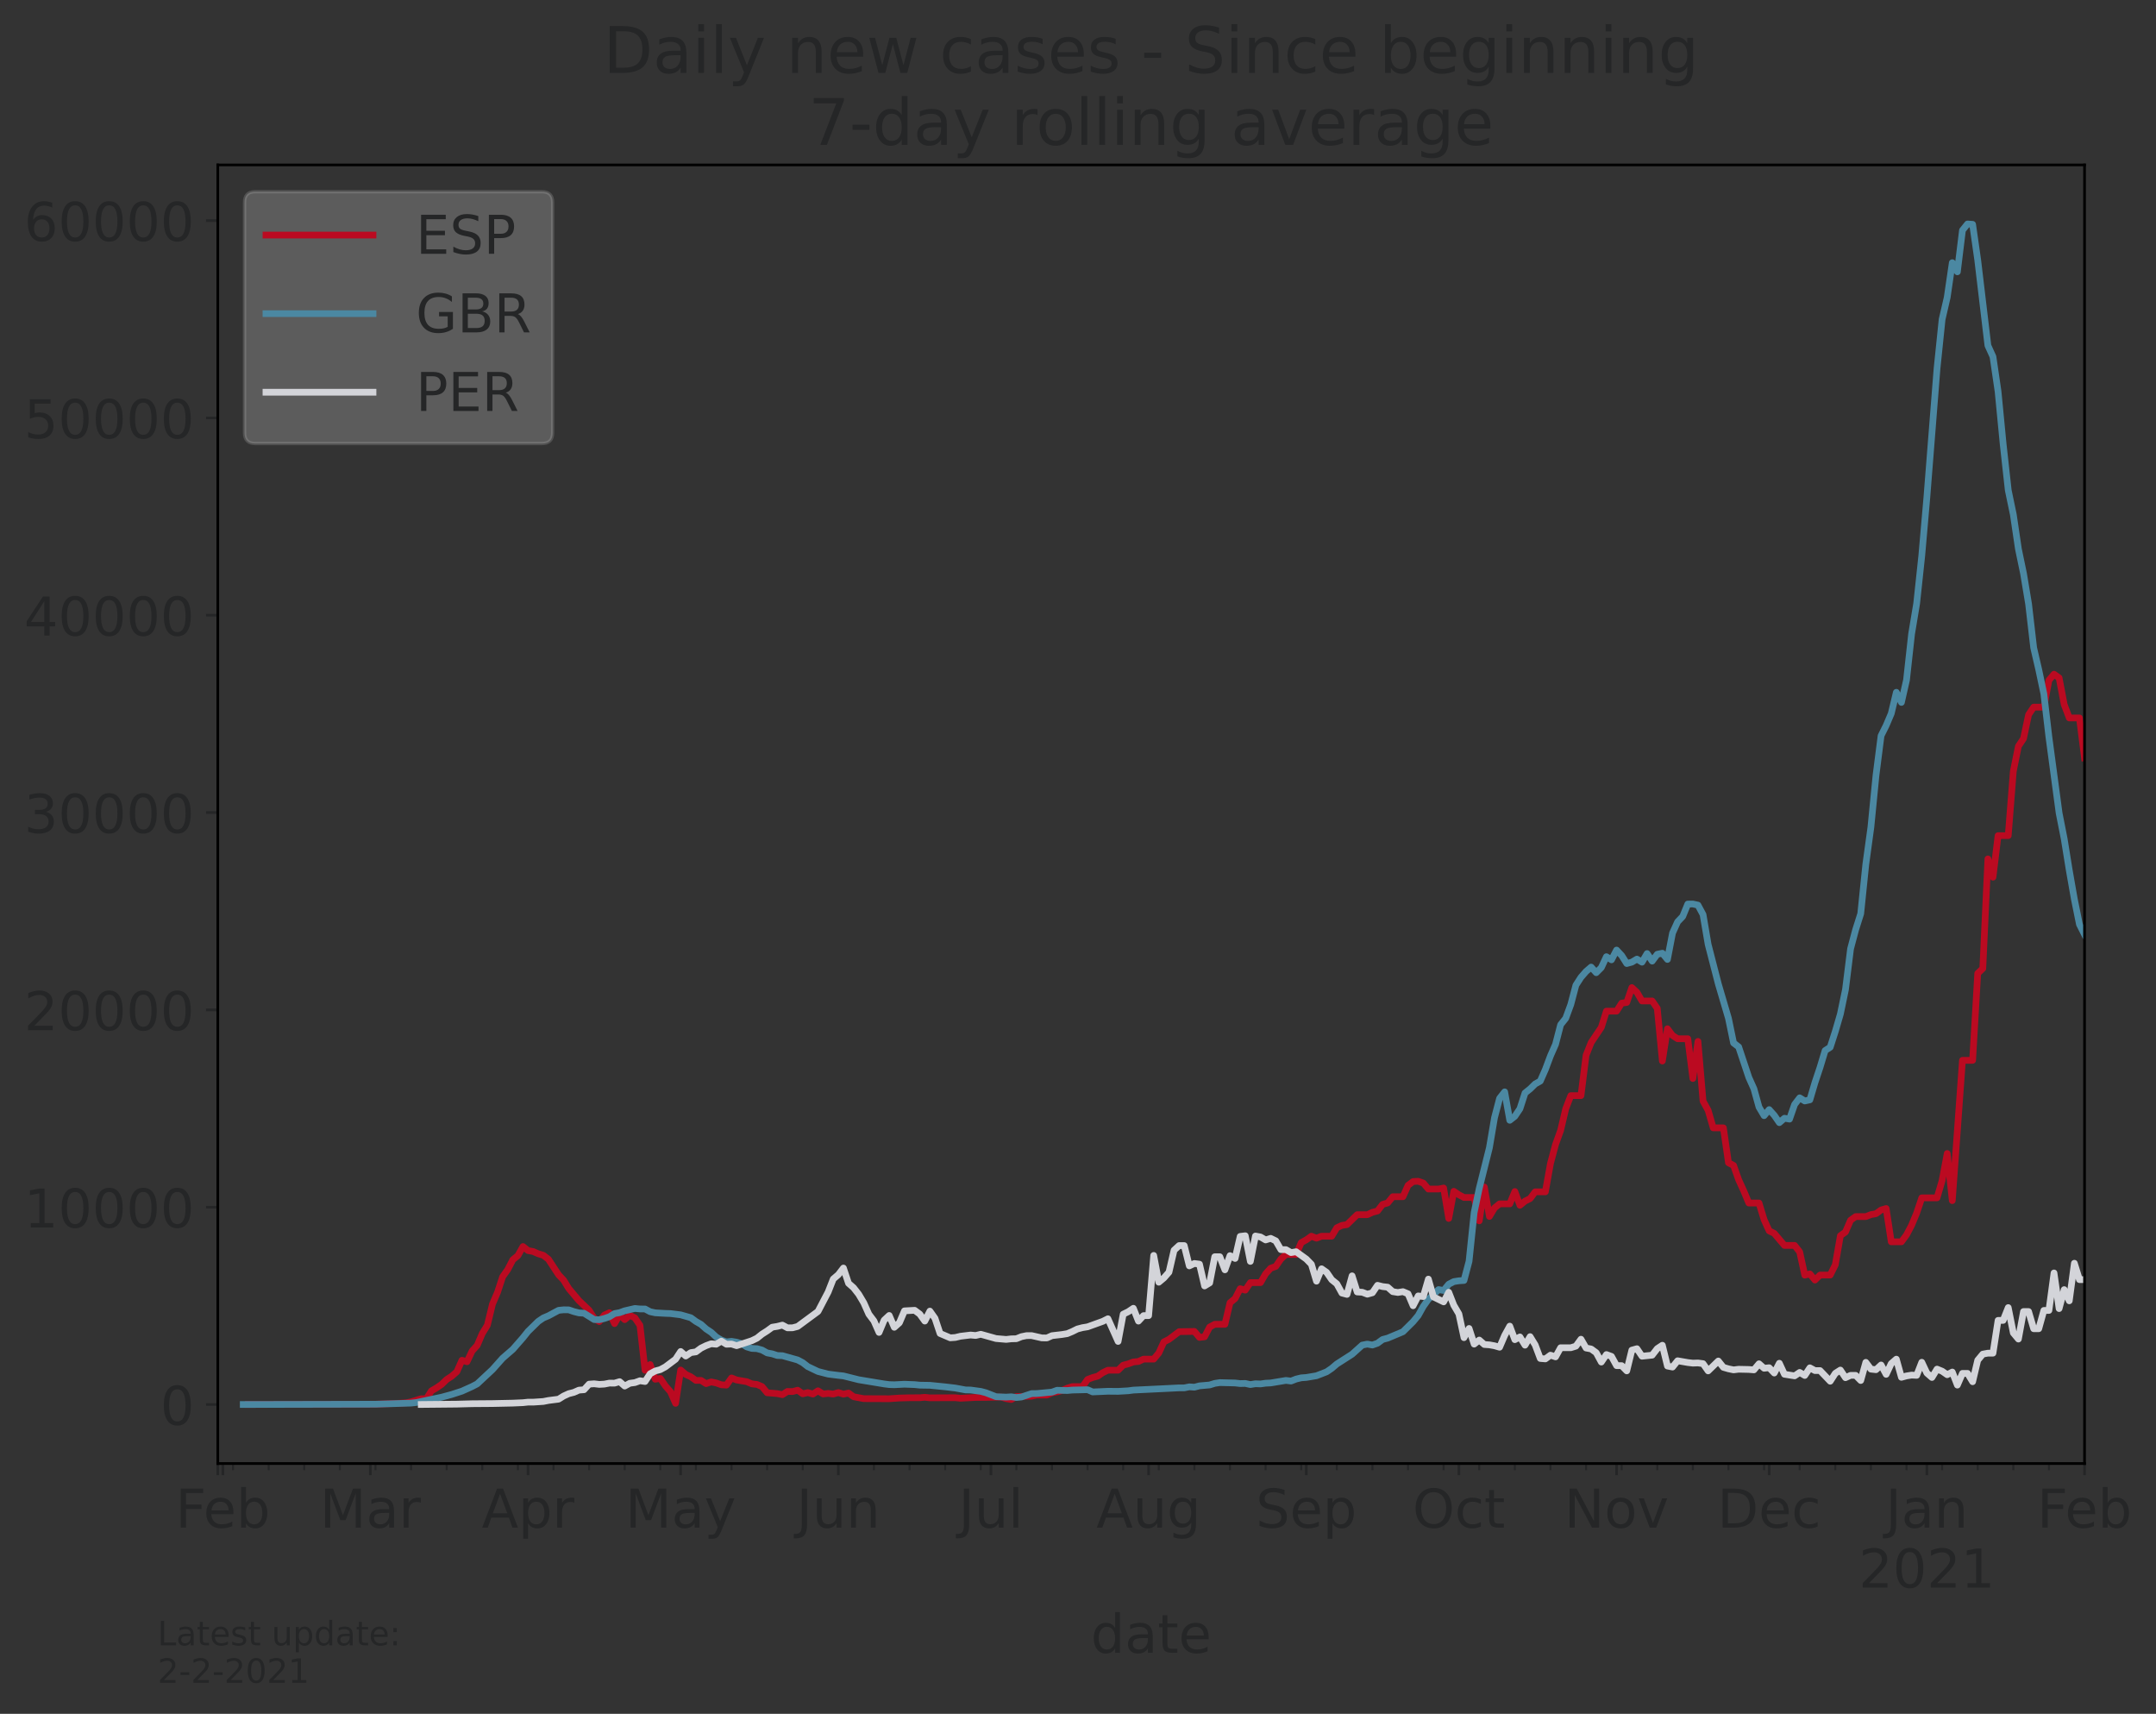 <?xml version="1.0" encoding="utf-8" standalone="no"?>
<!DOCTYPE svg PUBLIC "-//W3C//DTD SVG 1.1//EN"
  "http://www.w3.org/Graphics/SVG/1.1/DTD/svg11.dtd">
<!-- Created with matplotlib (https://matplotlib.org/) -->
<svg height="512.168pt" version="1.1" viewBox="0 0 644.462 512.168" width="644.462pt" xmlns="http://www.w3.org/2000/svg" xmlns:xlink="http://www.w3.org/1999/xlink">
 <rect x="0" y="0" width="644.462" height="512.168" fill="#333333" stroke="none"/>
 <defs>
  <style type="text/css">*{stroke-linecap:butt;stroke-linejoin:round;}</style>
 </defs>
 <g id="figure_1">
  <g id="patch_1">
   <path d="M 0 512.168 
L 644.462 512.168 
L 644.462 0 
L 0 0 
z
" style="fill:none;"/>
  </g>
  <g id="axes_1">
   <g id="patch_2">
    <path d="M 65.1 437.369 
L 623.1 437.369 
L 623.1 49.289 
L 65.1 49.289 
z
" style="fill:none;"/>
   </g>
   <g id="matplotlib.axis_1">
    <g id="xtick_1">
     <g id="line2d_1">
      <defs>
       <path d="M 0 0 
L 0 3.5 
" id="m569ed703de" style="stroke:#252627;stroke-width:0.8;"/>
      </defs>
      <g>
       <use style="fill:#252627;stroke:#252627;stroke-width:0.8;" x="65.1" xlink:href="#m569ed703de" y="437.369"/>
      </g>
     </g>
    </g>
    <g id="xtick_2">
     <g id="line2d_2">
      <g>
       <use style="fill:#252627;stroke:#252627;stroke-width:0.8;" x="66.62" xlink:href="#m569ed703de" y="437.369"/>
      </g>
     </g>
     <g id="text_1">
      <!-- Feb -->
      <g style="fill:#252627;" transform="translate(52.458 456.526)scale(0.16 -0.16)">
       <defs>
        <path d="M 9.812 72.906 
L 51.703 72.906 
L 51.703 64.594 
L 19.672 64.594 
L 19.672 43.109 
L 48.578 43.109 
L 48.578 34.812 
L 19.672 34.812 
L 19.672 0 
L 9.812 0 
z
" id="DejaVuSans-70"/>
        <path d="M 56.203 29.594 
L 56.203 25.203 
L 14.891 25.203 
Q 15.484 15.922 20.484 11.062 
Q 25.484 6.203 34.422 6.203 
Q 39.594 6.203 44.453 7.469 
Q 49.312 8.734 54.109 11.281 
L 54.109 2.781 
Q 49.266 0.734 44.188 -0.344 
Q 39.109 -1.422 33.891 -1.422 
Q 20.797 -1.422 13.156 6.188 
Q 5.516 13.812 5.516 26.812 
Q 5.516 40.234 12.766 48.109 
Q 20.016 56 32.328 56 
Q 43.359 56 49.781 48.891 
Q 56.203 41.797 56.203 29.594 
z
M 47.219 32.234 
Q 47.125 39.594 43.094 43.984 
Q 39.062 48.391 32.422 48.391 
Q 24.906 48.391 20.391 44.141 
Q 15.875 39.891 15.188 32.172 
z
" id="DejaVuSans-101"/>
        <path d="M 48.688 27.297 
Q 48.688 37.203 44.609 42.844 
Q 40.531 48.484 33.406 48.484 
Q 26.266 48.484 22.188 42.844 
Q 18.109 37.203 18.109 27.297 
Q 18.109 17.391 22.188 11.75 
Q 26.266 6.109 33.406 6.109 
Q 40.531 6.109 44.609 11.75 
Q 48.688 17.391 48.688 27.297 
z
M 18.109 46.391 
Q 20.953 51.266 25.266 53.625 
Q 29.594 56 35.594 56 
Q 45.562 56 51.781 48.094 
Q 58.016 40.188 58.016 27.297 
Q 58.016 14.406 51.781 6.484 
Q 45.562 -1.422 35.594 -1.422 
Q 29.594 -1.422 25.266 0.953 
Q 20.953 3.328 18.109 8.203 
L 18.109 0 
L 9.078 0 
L 9.078 75.984 
L 18.109 75.984 
z
" id="DejaVuSans-98"/>
       </defs>
       <use xlink:href="#DejaVuSans-70"/>
       <use x="52.02" xlink:href="#DejaVuSans-101"/>
       <use x="113.543" xlink:href="#DejaVuSans-98"/>
      </g>
     </g>
    </g>
    <g id="xtick_3">
     <g id="line2d_3">
      <g>
       <use style="fill:#252627;stroke:#252627;stroke-width:0.8;" x="110.713" xlink:href="#m569ed703de" y="437.369"/>
      </g>
     </g>
     <g id="text_2">
      <!-- Mar -->
      <g style="fill:#252627;" transform="translate(95.619 456.526)scale(0.16 -0.16)">
       <defs>
        <path d="M 9.812 72.906 
L 24.516 72.906 
L 43.109 23.297 
L 61.812 72.906 
L 76.516 72.906 
L 76.516 0 
L 66.891 0 
L 66.891 64.016 
L 48.094 14.016 
L 38.188 14.016 
L 19.391 64.016 
L 19.391 0 
L 9.812 0 
z
" id="DejaVuSans-77"/>
        <path d="M 34.281 27.484 
Q 23.391 27.484 19.188 25 
Q 14.984 22.516 14.984 16.5 
Q 14.984 11.719 18.141 8.906 
Q 21.297 6.109 26.703 6.109 
Q 34.188 6.109 38.703 11.406 
Q 43.219 16.703 43.219 25.484 
L 43.219 27.484 
z
M 52.203 31.203 
L 52.203 0 
L 43.219 0 
L 43.219 8.297 
Q 40.141 3.328 35.547 0.953 
Q 30.953 -1.422 24.312 -1.422 
Q 15.922 -1.422 10.953 3.297 
Q 6 8.016 6 15.922 
Q 6 25.141 12.172 29.828 
Q 18.359 34.516 30.609 34.516 
L 43.219 34.516 
L 43.219 35.406 
Q 43.219 41.609 39.141 45 
Q 35.062 48.391 27.688 48.391 
Q 23 48.391 18.547 47.266 
Q 14.109 46.141 10.016 43.891 
L 10.016 52.203 
Q 14.938 54.109 19.578 55.047 
Q 24.219 56 28.609 56 
Q 40.484 56 46.344 49.844 
Q 52.203 43.703 52.203 31.203 
z
" id="DejaVuSans-97"/>
        <path d="M 41.109 46.297 
Q 39.594 47.172 37.812 47.578 
Q 36.031 48 33.891 48 
Q 26.266 48 22.188 43.047 
Q 18.109 38.094 18.109 28.812 
L 18.109 0 
L 9.078 0 
L 9.078 54.688 
L 18.109 54.688 
L 18.109 46.188 
Q 20.953 51.172 25.484 53.578 
Q 30.031 56 36.531 56 
Q 37.453 56 38.578 55.875 
Q 39.703 55.766 41.062 55.516 
z
" id="DejaVuSans-114"/>
       </defs>
       <use xlink:href="#DejaVuSans-77"/>
       <use x="86.279" xlink:href="#DejaVuSans-97"/>
       <use x="147.559" xlink:href="#DejaVuSans-114"/>
      </g>
     </g>
    </g>
    <g id="xtick_4">
     <g id="line2d_4">
      <g>
       <use style="fill:#252627;stroke:#252627;stroke-width:0.8;" x="157.847" xlink:href="#m569ed703de" y="437.369"/>
      </g>
     </g>
     <g id="text_3">
      <!-- Apr -->
      <g style="fill:#252627;" transform="translate(144.007 456.526)scale(0.16 -0.16)">
       <defs>
        <path d="M 34.188 63.188 
L 20.797 26.906 
L 47.609 26.906 
z
M 28.609 72.906 
L 39.797 72.906 
L 67.578 0 
L 57.328 0 
L 50.688 18.703 
L 17.828 18.703 
L 11.188 0 
L 0.781 0 
z
" id="DejaVuSans-65"/>
        <path d="M 18.109 8.203 
L 18.109 -20.797 
L 9.078 -20.797 
L 9.078 54.688 
L 18.109 54.688 
L 18.109 46.391 
Q 20.953 51.266 25.266 53.625 
Q 29.594 56 35.594 56 
Q 45.562 56 51.781 48.094 
Q 58.016 40.188 58.016 27.297 
Q 58.016 14.406 51.781 6.484 
Q 45.562 -1.422 35.594 -1.422 
Q 29.594 -1.422 25.266 0.953 
Q 20.953 3.328 18.109 8.203 
z
M 48.688 27.297 
Q 48.688 37.203 44.609 42.844 
Q 40.531 48.484 33.406 48.484 
Q 26.266 48.484 22.188 42.844 
Q 18.109 37.203 18.109 27.297 
Q 18.109 17.391 22.188 11.75 
Q 26.266 6.109 33.406 6.109 
Q 40.531 6.109 44.609 11.75 
Q 48.688 17.391 48.688 27.297 
z
" id="DejaVuSans-112"/>
       </defs>
       <use xlink:href="#DejaVuSans-65"/>
       <use x="68.408" xlink:href="#DejaVuSans-112"/>
       <use x="131.885" xlink:href="#DejaVuSans-114"/>
      </g>
     </g>
    </g>
    <g id="xtick_5">
     <g id="line2d_5">
      <g>
       <use style="fill:#252627;stroke:#252627;stroke-width:0.8;" x="203.46" xlink:href="#m569ed703de" y="437.369"/>
      </g>
     </g>
     <g id="text_4">
      <!-- May -->
      <g style="fill:#252627;" transform="translate(186.92 456.526)scale(0.16 -0.16)">
       <defs>
        <path d="M 32.172 -5.078 
Q 28.375 -14.844 24.75 -17.812 
Q 21.141 -20.797 15.094 -20.797 
L 7.906 -20.797 
L 7.906 -13.281 
L 13.188 -13.281 
Q 16.891 -13.281 18.938 -11.516 
Q 21 -9.766 23.484 -3.219 
L 25.094 0.875 
L 2.984 54.688 
L 12.5 54.688 
L 29.594 11.922 
L 46.688 54.688 
L 56.203 54.688 
z
" id="DejaVuSans-121"/>
       </defs>
       <use xlink:href="#DejaVuSans-77"/>
       <use x="86.279" xlink:href="#DejaVuSans-97"/>
       <use x="147.559" xlink:href="#DejaVuSans-121"/>
      </g>
     </g>
    </g>
    <g id="xtick_6">
     <g id="line2d_6">
      <g>
       <use style="fill:#252627;stroke:#252627;stroke-width:0.8;" x="250.593" xlink:href="#m569ed703de" y="437.369"/>
      </g>
     </g>
     <g id="text_5">
      <!-- Jun -->
      <g style="fill:#252627;" transform="translate(238.093 456.526)scale(0.16 -0.16)">
       <defs>
        <path d="M 9.812 72.906 
L 19.672 72.906 
L 19.672 5.078 
Q 19.672 -8.109 14.672 -14.062 
Q 9.672 -20.016 -1.422 -20.016 
L -5.172 -20.016 
L -5.172 -11.719 
L -2.094 -11.719 
Q 4.438 -11.719 7.125 -8.047 
Q 9.812 -4.391 9.812 5.078 
z
" id="DejaVuSans-74"/>
        <path d="M 8.5 21.578 
L 8.5 54.688 
L 17.484 54.688 
L 17.484 21.922 
Q 17.484 14.156 20.5 10.266 
Q 23.531 6.391 29.594 6.391 
Q 36.859 6.391 41.078 11.031 
Q 45.312 15.672 45.312 23.688 
L 45.312 54.688 
L 54.297 54.688 
L 54.297 0 
L 45.312 0 
L 45.312 8.406 
Q 42.047 3.422 37.719 1 
Q 33.406 -1.422 27.688 -1.422 
Q 18.266 -1.422 13.375 4.438 
Q 8.5 10.297 8.5 21.578 
z
M 31.109 56 
z
" id="DejaVuSans-117"/>
        <path d="M 54.891 33.016 
L 54.891 0 
L 45.906 0 
L 45.906 32.719 
Q 45.906 40.484 42.875 44.328 
Q 39.844 48.188 33.797 48.188 
Q 26.516 48.188 22.312 43.547 
Q 18.109 38.922 18.109 30.906 
L 18.109 0 
L 9.078 0 
L 9.078 54.688 
L 18.109 54.688 
L 18.109 46.188 
Q 21.344 51.125 25.703 53.562 
Q 30.078 56 35.797 56 
Q 45.219 56 50.047 50.172 
Q 54.891 44.344 54.891 33.016 
z
" id="DejaVuSans-110"/>
       </defs>
       <use xlink:href="#DejaVuSans-74"/>
       <use x="29.492" xlink:href="#DejaVuSans-117"/>
       <use x="92.871" xlink:href="#DejaVuSans-110"/>
      </g>
     </g>
    </g>
    <g id="xtick_7">
     <g id="line2d_7">
      <g>
       <use style="fill:#252627;stroke:#252627;stroke-width:0.8;" x="296.206" xlink:href="#m569ed703de" y="437.369"/>
      </g>
     </g>
     <g id="text_6">
      <!-- Jul -->
      <g style="fill:#252627;" transform="translate(286.554 456.526)scale(0.16 -0.16)">
       <defs>
        <path d="M 9.422 75.984 
L 18.406 75.984 
L 18.406 0 
L 9.422 0 
z
" id="DejaVuSans-108"/>
       </defs>
       <use xlink:href="#DejaVuSans-74"/>
       <use x="29.492" xlink:href="#DejaVuSans-117"/>
       <use x="92.871" xlink:href="#DejaVuSans-108"/>
      </g>
     </g>
    </g>
    <g id="xtick_8">
     <g id="line2d_8">
      <g>
       <use style="fill:#252627;stroke:#252627;stroke-width:0.8;" x="343.34" xlink:href="#m569ed703de" y="437.369"/>
      </g>
     </g>
     <g id="text_7">
      <!-- Aug -->
      <g style="fill:#252627;" transform="translate(327.719 456.526)scale(0.16 -0.16)">
       <defs>
        <path d="M 45.406 27.984 
Q 45.406 37.75 41.375 43.109 
Q 37.359 48.484 30.078 48.484 
Q 22.859 48.484 18.828 43.109 
Q 14.797 37.75 14.797 27.984 
Q 14.797 18.266 18.828 12.891 
Q 22.859 7.516 30.078 7.516 
Q 37.359 7.516 41.375 12.891 
Q 45.406 18.266 45.406 27.984 
z
M 54.391 6.781 
Q 54.391 -7.172 48.188 -13.984 
Q 42 -20.797 29.203 -20.797 
Q 24.469 -20.797 20.266 -20.094 
Q 16.062 -19.391 12.109 -17.922 
L 12.109 -9.188 
Q 16.062 -11.328 19.922 -12.344 
Q 23.781 -13.375 27.781 -13.375 
Q 36.625 -13.375 41.016 -8.766 
Q 45.406 -4.156 45.406 5.172 
L 45.406 9.625 
Q 42.625 4.781 38.281 2.391 
Q 33.938 0 27.875 0 
Q 17.828 0 11.672 7.656 
Q 5.516 15.328 5.516 27.984 
Q 5.516 40.672 11.672 48.328 
Q 17.828 56 27.875 56 
Q 33.938 56 38.281 53.609 
Q 42.625 51.219 45.406 46.391 
L 45.406 54.688 
L 54.391 54.688 
z
" id="DejaVuSans-103"/>
       </defs>
       <use xlink:href="#DejaVuSans-65"/>
       <use x="68.408" xlink:href="#DejaVuSans-117"/>
       <use x="131.787" xlink:href="#DejaVuSans-103"/>
      </g>
     </g>
    </g>
    <g id="xtick_9">
     <g id="line2d_9">
      <g>
       <use style="fill:#252627;stroke:#252627;stroke-width:0.8;" x="390.473" xlink:href="#m569ed703de" y="437.369"/>
      </g>
     </g>
     <g id="text_8">
      <!-- Sep -->
      <g style="fill:#252627;" transform="translate(375.393 456.526)scale(0.16 -0.16)">
       <defs>
        <path d="M 53.516 70.516 
L 53.516 60.891 
Q 47.906 63.578 42.922 64.891 
Q 37.938 66.219 33.297 66.219 
Q 25.25 66.219 20.875 63.094 
Q 16.5 59.969 16.5 54.203 
Q 16.5 49.359 19.406 46.891 
Q 22.312 44.438 30.422 42.922 
L 36.375 41.703 
Q 47.406 39.594 52.656 34.297 
Q 57.906 29 57.906 20.125 
Q 57.906 9.516 50.797 4.047 
Q 43.703 -1.422 29.984 -1.422 
Q 24.812 -1.422 18.969 -0.25 
Q 13.141 0.922 6.891 3.219 
L 6.891 13.375 
Q 12.891 10.016 18.656 8.297 
Q 24.422 6.594 29.984 6.594 
Q 38.422 6.594 43.016 9.906 
Q 47.609 13.234 47.609 19.391 
Q 47.609 24.75 44.312 27.781 
Q 41.016 30.812 33.5 32.328 
L 27.484 33.5 
Q 16.453 35.688 11.516 40.375 
Q 6.594 45.062 6.594 53.422 
Q 6.594 63.094 13.406 68.656 
Q 20.219 74.219 32.172 74.219 
Q 37.312 74.219 42.625 73.281 
Q 47.953 72.359 53.516 70.516 
z
" id="DejaVuSans-83"/>
       </defs>
       <use xlink:href="#DejaVuSans-83"/>
       <use x="63.477" xlink:href="#DejaVuSans-101"/>
       <use x="125" xlink:href="#DejaVuSans-112"/>
      </g>
     </g>
    </g>
    <g id="xtick_10">
     <g id="line2d_10">
      <g>
       <use style="fill:#252627;stroke:#252627;stroke-width:0.8;" x="436.086" xlink:href="#m569ed703de" y="437.369"/>
      </g>
     </g>
     <g id="text_9">
      <!-- Oct -->
      <g style="fill:#252627;" transform="translate(422.254 456.526)scale(0.16 -0.16)">
       <defs>
        <path d="M 39.406 66.219 
Q 28.656 66.219 22.328 58.203 
Q 16.016 50.203 16.016 36.375 
Q 16.016 22.609 22.328 14.594 
Q 28.656 6.594 39.406 6.594 
Q 50.141 6.594 56.422 14.594 
Q 62.703 22.609 62.703 36.375 
Q 62.703 50.203 56.422 58.203 
Q 50.141 66.219 39.406 66.219 
z
M 39.406 74.219 
Q 54.734 74.219 63.906 63.938 
Q 73.094 53.656 73.094 36.375 
Q 73.094 19.141 63.906 8.859 
Q 54.734 -1.422 39.406 -1.422 
Q 24.031 -1.422 14.812 8.828 
Q 5.609 19.094 5.609 36.375 
Q 5.609 53.656 14.812 63.938 
Q 24.031 74.219 39.406 74.219 
z
" id="DejaVuSans-79"/>
        <path d="M 48.781 52.594 
L 48.781 44.188 
Q 44.969 46.297 41.141 47.344 
Q 37.312 48.391 33.406 48.391 
Q 24.656 48.391 19.812 42.844 
Q 14.984 37.312 14.984 27.297 
Q 14.984 17.281 19.812 11.734 
Q 24.656 6.203 33.406 6.203 
Q 37.312 6.203 41.141 7.25 
Q 44.969 8.297 48.781 10.406 
L 48.781 2.094 
Q 45.016 0.344 40.984 -0.531 
Q 36.969 -1.422 32.422 -1.422 
Q 20.062 -1.422 12.781 6.344 
Q 5.516 14.109 5.516 27.297 
Q 5.516 40.672 12.859 48.328 
Q 20.219 56 33.016 56 
Q 37.156 56 41.109 55.141 
Q 45.062 54.297 48.781 52.594 
z
" id="DejaVuSans-99"/>
        <path d="M 18.312 70.219 
L 18.312 54.688 
L 36.812 54.688 
L 36.812 47.703 
L 18.312 47.703 
L 18.312 18.016 
Q 18.312 11.328 20.141 9.422 
Q 21.969 7.516 27.594 7.516 
L 36.812 7.516 
L 36.812 0 
L 27.594 0 
Q 17.188 0 13.234 3.875 
Q 9.281 7.766 9.281 18.016 
L 9.281 47.703 
L 2.688 47.703 
L 2.688 54.688 
L 9.281 54.688 
L 9.281 70.219 
z
" id="DejaVuSans-116"/>
       </defs>
       <use xlink:href="#DejaVuSans-79"/>
       <use x="78.711" xlink:href="#DejaVuSans-99"/>
       <use x="133.691" xlink:href="#DejaVuSans-116"/>
      </g>
     </g>
    </g>
    <g id="xtick_11">
     <g id="line2d_11">
      <g>
       <use style="fill:#252627;stroke:#252627;stroke-width:0.8;" x="483.22" xlink:href="#m569ed703de" y="437.369"/>
      </g>
     </g>
     <g id="text_10">
      <!-- Nov -->
      <g style="fill:#252627;" transform="translate(467.605 456.526)scale(0.16 -0.16)">
       <defs>
        <path d="M 9.812 72.906 
L 23.094 72.906 
L 55.422 11.922 
L 55.422 72.906 
L 64.984 72.906 
L 64.984 0 
L 51.703 0 
L 19.391 60.984 
L 19.391 0 
L 9.812 0 
z
" id="DejaVuSans-78"/>
        <path d="M 30.609 48.391 
Q 23.391 48.391 19.188 42.75 
Q 14.984 37.109 14.984 27.297 
Q 14.984 17.484 19.156 11.844 
Q 23.344 6.203 30.609 6.203 
Q 37.797 6.203 41.984 11.859 
Q 46.188 17.531 46.188 27.297 
Q 46.188 37.016 41.984 42.703 
Q 37.797 48.391 30.609 48.391 
z
M 30.609 56 
Q 42.328 56 49.016 48.375 
Q 55.719 40.766 55.719 27.297 
Q 55.719 13.875 49.016 6.219 
Q 42.328 -1.422 30.609 -1.422 
Q 18.844 -1.422 12.172 6.219 
Q 5.516 13.875 5.516 27.297 
Q 5.516 40.766 12.172 48.375 
Q 18.844 56 30.609 56 
z
" id="DejaVuSans-111"/>
        <path d="M 2.984 54.688 
L 12.5 54.688 
L 29.594 8.797 
L 46.688 54.688 
L 56.203 54.688 
L 35.688 0 
L 23.484 0 
z
" id="DejaVuSans-118"/>
       </defs>
       <use xlink:href="#DejaVuSans-78"/>
       <use x="74.805" xlink:href="#DejaVuSans-111"/>
       <use x="135.986" xlink:href="#DejaVuSans-118"/>
      </g>
     </g>
    </g>
    <g id="xtick_12">
     <g id="line2d_12">
      <g>
       <use style="fill:#252627;stroke:#252627;stroke-width:0.8;" x="528.833" xlink:href="#m569ed703de" y="437.369"/>
      </g>
     </g>
     <g id="text_11">
      <!-- Dec -->
      <g style="fill:#252627;" transform="translate(513.352 456.526)scale(0.16 -0.16)">
       <defs>
        <path d="M 19.672 64.797 
L 19.672 8.109 
L 31.594 8.109 
Q 46.688 8.109 53.688 14.938 
Q 60.688 21.781 60.688 36.531 
Q 60.688 51.172 53.688 57.984 
Q 46.688 64.797 31.594 64.797 
z
M 9.812 72.906 
L 30.078 72.906 
Q 51.266 72.906 61.172 64.094 
Q 71.094 55.281 71.094 36.531 
Q 71.094 17.672 61.125 8.828 
Q 51.172 0 30.078 0 
L 9.812 0 
z
" id="DejaVuSans-68"/>
       </defs>
       <use xlink:href="#DejaVuSans-68"/>
       <use x="77.002" xlink:href="#DejaVuSans-101"/>
       <use x="138.525" xlink:href="#DejaVuSans-99"/>
      </g>
     </g>
    </g>
    <g id="xtick_13">
     <g id="line2d_13">
      <g>
       <use style="fill:#252627;stroke:#252627;stroke-width:0.8;" x="575.966" xlink:href="#m569ed703de" y="437.369"/>
      </g>
     </g>
     <g id="text_12">
      <!-- Jan -->
      <g style="fill:#252627;" transform="translate(563.634 456.526)scale(0.16 -0.16)">
       <use xlink:href="#DejaVuSans-74"/>
       <use x="29.492" xlink:href="#DejaVuSans-97"/>
       <use x="90.771" xlink:href="#DejaVuSans-110"/>
      </g>
      <!-- 2021 -->
      <g style="fill:#252627;" transform="translate(555.606 474.443)scale(0.16 -0.16)">
       <defs>
        <path d="M 19.188 8.297 
L 53.609 8.297 
L 53.609 0 
L 7.328 0 
L 7.328 8.297 
Q 12.938 14.109 22.625 23.891 
Q 32.328 33.688 34.812 36.531 
Q 39.547 41.844 41.422 45.531 
Q 43.312 49.219 43.312 52.781 
Q 43.312 58.594 39.234 62.25 
Q 35.156 65.922 28.609 65.922 
Q 23.969 65.922 18.812 64.312 
Q 13.672 62.703 7.812 59.422 
L 7.812 69.391 
Q 13.766 71.781 18.938 73 
Q 24.125 74.219 28.422 74.219 
Q 39.75 74.219 46.484 68.547 
Q 53.219 62.891 53.219 53.422 
Q 53.219 48.922 51.531 44.891 
Q 49.859 40.875 45.406 35.406 
Q 44.188 33.984 37.641 27.219 
Q 31.109 20.453 19.188 8.297 
z
" id="DejaVuSans-50"/>
        <path d="M 31.781 66.406 
Q 24.172 66.406 20.328 58.906 
Q 16.5 51.422 16.5 36.375 
Q 16.5 21.391 20.328 13.891 
Q 24.172 6.391 31.781 6.391 
Q 39.453 6.391 43.281 13.891 
Q 47.125 21.391 47.125 36.375 
Q 47.125 51.422 43.281 58.906 
Q 39.453 66.406 31.781 66.406 
z
M 31.781 74.219 
Q 44.047 74.219 50.516 64.516 
Q 56.984 54.828 56.984 36.375 
Q 56.984 17.969 50.516 8.266 
Q 44.047 -1.422 31.781 -1.422 
Q 19.531 -1.422 13.062 8.266 
Q 6.594 17.969 6.594 36.375 
Q 6.594 54.828 13.062 64.516 
Q 19.531 74.219 31.781 74.219 
z
" id="DejaVuSans-48"/>
        <path d="M 12.406 8.297 
L 28.516 8.297 
L 28.516 63.922 
L 10.984 60.406 
L 10.984 69.391 
L 28.422 72.906 
L 38.281 72.906 
L 38.281 8.297 
L 54.391 8.297 
L 54.391 0 
L 12.406 0 
z
" id="DejaVuSans-49"/>
       </defs>
       <use xlink:href="#DejaVuSans-50"/>
       <use x="63.623" xlink:href="#DejaVuSans-48"/>
       <use x="127.246" xlink:href="#DejaVuSans-50"/>
       <use x="190.869" xlink:href="#DejaVuSans-49"/>
      </g>
     </g>
    </g>
    <g id="xtick_14">
     <g id="line2d_14">
      <g>
       <use style="fill:#252627;stroke:#252627;stroke-width:0.8;" x="623.1" xlink:href="#m569ed703de" y="437.369"/>
      </g>
     </g>
     <g id="text_13">
      <!-- Feb -->
      <g style="fill:#252627;" transform="translate(608.938 456.526)scale(0.16 -0.16)">
       <use xlink:href="#DejaVuSans-70"/>
       <use x="52.02" xlink:href="#DejaVuSans-101"/>
       <use x="113.543" xlink:href="#DejaVuSans-98"/>
      </g>
     </g>
    </g>
    <g id="xtick_15">
     <g id="line2d_15">
      <defs>
       <path d="M 0 0 
L 0 2 
" id="m4e5d26e2db" style="stroke:#252627;stroke-width:0.6;"/>
      </defs>
      <g>
       <use style="fill:#252627;stroke:#252627;stroke-width:0.6;" x="69.661" xlink:href="#m4e5d26e2db" y="437.369"/>
      </g>
     </g>
    </g>
    <g id="xtick_16">
     <g id="line2d_16">
      <g>
       <use style="fill:#252627;stroke:#252627;stroke-width:0.6;" x="80.304" xlink:href="#m4e5d26e2db" y="437.369"/>
      </g>
     </g>
    </g>
    <g id="xtick_17">
     <g id="line2d_17">
      <g>
       <use style="fill:#252627;stroke:#252627;stroke-width:0.6;" x="90.947" xlink:href="#m4e5d26e2db" y="437.369"/>
      </g>
     </g>
    </g>
    <g id="xtick_18">
     <g id="line2d_18">
      <g>
       <use style="fill:#252627;stroke:#252627;stroke-width:0.6;" x="101.59" xlink:href="#m4e5d26e2db" y="437.369"/>
      </g>
     </g>
    </g>
    <g id="xtick_19">
     <g id="line2d_19">
      <g>
       <use style="fill:#252627;stroke:#252627;stroke-width:0.6;" x="112.234" xlink:href="#m4e5d26e2db" y="437.369"/>
      </g>
     </g>
    </g>
    <g id="xtick_20">
     <g id="line2d_20">
      <g>
       <use style="fill:#252627;stroke:#252627;stroke-width:0.6;" x="122.877" xlink:href="#m4e5d26e2db" y="437.369"/>
      </g>
     </g>
    </g>
    <g id="xtick_21">
     <g id="line2d_21">
      <g>
       <use style="fill:#252627;stroke:#252627;stroke-width:0.6;" x="133.52" xlink:href="#m4e5d26e2db" y="437.369"/>
      </g>
     </g>
    </g>
    <g id="xtick_22">
     <g id="line2d_22">
      <g>
       <use style="fill:#252627;stroke:#252627;stroke-width:0.6;" x="144.163" xlink:href="#m4e5d26e2db" y="437.369"/>
      </g>
     </g>
    </g>
    <g id="xtick_23">
     <g id="line2d_23">
      <g>
       <use style="fill:#252627;stroke:#252627;stroke-width:0.6;" x="154.806" xlink:href="#m4e5d26e2db" y="437.369"/>
      </g>
     </g>
    </g>
    <g id="xtick_24">
     <g id="line2d_24">
      <g>
       <use style="fill:#252627;stroke:#252627;stroke-width:0.6;" x="165.449" xlink:href="#m4e5d26e2db" y="437.369"/>
      </g>
     </g>
    </g>
    <g id="xtick_25">
     <g id="line2d_25">
      <g>
       <use style="fill:#252627;stroke:#252627;stroke-width:0.6;" x="176.092" xlink:href="#m4e5d26e2db" y="437.369"/>
      </g>
     </g>
    </g>
    <g id="xtick_26">
     <g id="line2d_26">
      <g>
       <use style="fill:#252627;stroke:#252627;stroke-width:0.6;" x="186.735" xlink:href="#m4e5d26e2db" y="437.369"/>
      </g>
     </g>
    </g>
    <g id="xtick_27">
     <g id="line2d_27">
      <g>
       <use style="fill:#252627;stroke:#252627;stroke-width:0.6;" x="197.378" xlink:href="#m4e5d26e2db" y="437.369"/>
      </g>
     </g>
    </g>
    <g id="xtick_28">
     <g id="line2d_28">
      <g>
       <use style="fill:#252627;stroke:#252627;stroke-width:0.6;" x="208.021" xlink:href="#m4e5d26e2db" y="437.369"/>
      </g>
     </g>
    </g>
    <g id="xtick_29">
     <g id="line2d_29">
      <g>
       <use style="fill:#252627;stroke:#252627;stroke-width:0.6;" x="218.664" xlink:href="#m4e5d26e2db" y="437.369"/>
      </g>
     </g>
    </g>
    <g id="xtick_30">
     <g id="line2d_30">
      <g>
       <use style="fill:#252627;stroke:#252627;stroke-width:0.6;" x="229.307" xlink:href="#m4e5d26e2db" y="437.369"/>
      </g>
     </g>
    </g>
    <g id="xtick_31">
     <g id="line2d_31">
      <g>
       <use style="fill:#252627;stroke:#252627;stroke-width:0.6;" x="239.95" xlink:href="#m4e5d26e2db" y="437.369"/>
      </g>
     </g>
    </g>
    <g id="xtick_32">
     <g id="line2d_32">
      <g>
       <use style="fill:#252627;stroke:#252627;stroke-width:0.6;" x="261.236" xlink:href="#m4e5d26e2db" y="437.369"/>
      </g>
     </g>
    </g>
    <g id="xtick_33">
     <g id="line2d_33">
      <g>
       <use style="fill:#252627;stroke:#252627;stroke-width:0.6;" x="271.879" xlink:href="#m4e5d26e2db" y="437.369"/>
      </g>
     </g>
    </g>
    <g id="xtick_34">
     <g id="line2d_34">
      <g>
       <use style="fill:#252627;stroke:#252627;stroke-width:0.6;" x="282.522" xlink:href="#m4e5d26e2db" y="437.369"/>
      </g>
     </g>
    </g>
    <g id="xtick_35">
     <g id="line2d_35">
      <g>
       <use style="fill:#252627;stroke:#252627;stroke-width:0.6;" x="293.165" xlink:href="#m4e5d26e2db" y="437.369"/>
      </g>
     </g>
    </g>
    <g id="xtick_36">
     <g id="line2d_36">
      <g>
       <use style="fill:#252627;stroke:#252627;stroke-width:0.6;" x="303.808" xlink:href="#m4e5d26e2db" y="437.369"/>
      </g>
     </g>
    </g>
    <g id="xtick_37">
     <g id="line2d_37">
      <g>
       <use style="fill:#252627;stroke:#252627;stroke-width:0.6;" x="314.451" xlink:href="#m4e5d26e2db" y="437.369"/>
      </g>
     </g>
    </g>
    <g id="xtick_38">
     <g id="line2d_38">
      <g>
       <use style="fill:#252627;stroke:#252627;stroke-width:0.6;" x="325.095" xlink:href="#m4e5d26e2db" y="437.369"/>
      </g>
     </g>
    </g>
    <g id="xtick_39">
     <g id="line2d_39">
      <g>
       <use style="fill:#252627;stroke:#252627;stroke-width:0.6;" x="335.738" xlink:href="#m4e5d26e2db" y="437.369"/>
      </g>
     </g>
    </g>
    <g id="xtick_40">
     <g id="line2d_40">
      <g>
       <use style="fill:#252627;stroke:#252627;stroke-width:0.6;" x="346.381" xlink:href="#m4e5d26e2db" y="437.369"/>
      </g>
     </g>
    </g>
    <g id="xtick_41">
     <g id="line2d_41">
      <g>
       <use style="fill:#252627;stroke:#252627;stroke-width:0.6;" x="357.024" xlink:href="#m4e5d26e2db" y="437.369"/>
      </g>
     </g>
    </g>
    <g id="xtick_42">
     <g id="line2d_42">
      <g>
       <use style="fill:#252627;stroke:#252627;stroke-width:0.6;" x="367.667" xlink:href="#m4e5d26e2db" y="437.369"/>
      </g>
     </g>
    </g>
    <g id="xtick_43">
     <g id="line2d_43">
      <g>
       <use style="fill:#252627;stroke:#252627;stroke-width:0.6;" x="378.31" xlink:href="#m4e5d26e2db" y="437.369"/>
      </g>
     </g>
    </g>
    <g id="xtick_44">
     <g id="line2d_44">
      <g>
       <use style="fill:#252627;stroke:#252627;stroke-width:0.6;" x="388.953" xlink:href="#m4e5d26e2db" y="437.369"/>
      </g>
     </g>
    </g>
    <g id="xtick_45">
     <g id="line2d_45">
      <g>
       <use style="fill:#252627;stroke:#252627;stroke-width:0.6;" x="399.596" xlink:href="#m4e5d26e2db" y="437.369"/>
      </g>
     </g>
    </g>
    <g id="xtick_46">
     <g id="line2d_46">
      <g>
       <use style="fill:#252627;stroke:#252627;stroke-width:0.6;" x="410.239" xlink:href="#m4e5d26e2db" y="437.369"/>
      </g>
     </g>
    </g>
    <g id="xtick_47">
     <g id="line2d_47">
      <g>
       <use style="fill:#252627;stroke:#252627;stroke-width:0.6;" x="420.882" xlink:href="#m4e5d26e2db" y="437.369"/>
      </g>
     </g>
    </g>
    <g id="xtick_48">
     <g id="line2d_48">
      <g>
       <use style="fill:#252627;stroke:#252627;stroke-width:0.6;" x="431.525" xlink:href="#m4e5d26e2db" y="437.369"/>
      </g>
     </g>
    </g>
    <g id="xtick_49">
     <g id="line2d_49">
      <g>
       <use style="fill:#252627;stroke:#252627;stroke-width:0.6;" x="442.168" xlink:href="#m4e5d26e2db" y="437.369"/>
      </g>
     </g>
    </g>
    <g id="xtick_50">
     <g id="line2d_50">
      <g>
       <use style="fill:#252627;stroke:#252627;stroke-width:0.6;" x="452.811" xlink:href="#m4e5d26e2db" y="437.369"/>
      </g>
     </g>
    </g>
    <g id="xtick_51">
     <g id="line2d_51">
      <g>
       <use style="fill:#252627;stroke:#252627;stroke-width:0.6;" x="463.454" xlink:href="#m4e5d26e2db" y="437.369"/>
      </g>
     </g>
    </g>
    <g id="xtick_52">
     <g id="line2d_52">
      <g>
       <use style="fill:#252627;stroke:#252627;stroke-width:0.6;" x="474.097" xlink:href="#m4e5d26e2db" y="437.369"/>
      </g>
     </g>
    </g>
    <g id="xtick_53">
     <g id="line2d_53">
      <g>
       <use style="fill:#252627;stroke:#252627;stroke-width:0.6;" x="484.74" xlink:href="#m4e5d26e2db" y="437.369"/>
      </g>
     </g>
    </g>
    <g id="xtick_54">
     <g id="line2d_54">
      <g>
       <use style="fill:#252627;stroke:#252627;stroke-width:0.6;" x="495.383" xlink:href="#m4e5d26e2db" y="437.369"/>
      </g>
     </g>
    </g>
    <g id="xtick_55">
     <g id="line2d_55">
      <g>
       <use style="fill:#252627;stroke:#252627;stroke-width:0.6;" x="506.026" xlink:href="#m4e5d26e2db" y="437.369"/>
      </g>
     </g>
    </g>
    <g id="xtick_56">
     <g id="line2d_56">
      <g>
       <use style="fill:#252627;stroke:#252627;stroke-width:0.6;" x="516.669" xlink:href="#m4e5d26e2db" y="437.369"/>
      </g>
     </g>
    </g>
    <g id="xtick_57">
     <g id="line2d_57">
      <g>
       <use style="fill:#252627;stroke:#252627;stroke-width:0.6;" x="527.313" xlink:href="#m4e5d26e2db" y="437.369"/>
      </g>
     </g>
    </g>
    <g id="xtick_58">
     <g id="line2d_58">
      <g>
       <use style="fill:#252627;stroke:#252627;stroke-width:0.6;" x="537.956" xlink:href="#m4e5d26e2db" y="437.369"/>
      </g>
     </g>
    </g>
    <g id="xtick_59">
     <g id="line2d_59">
      <g>
       <use style="fill:#252627;stroke:#252627;stroke-width:0.6;" x="548.599" xlink:href="#m4e5d26e2db" y="437.369"/>
      </g>
     </g>
    </g>
    <g id="xtick_60">
     <g id="line2d_60">
      <g>
       <use style="fill:#252627;stroke:#252627;stroke-width:0.6;" x="559.242" xlink:href="#m4e5d26e2db" y="437.369"/>
      </g>
     </g>
    </g>
    <g id="xtick_61">
     <g id="line2d_61">
      <g>
       <use style="fill:#252627;stroke:#252627;stroke-width:0.6;" x="569.885" xlink:href="#m4e5d26e2db" y="437.369"/>
      </g>
     </g>
    </g>
    <g id="xtick_62">
     <g id="line2d_62">
      <g>
       <use style="fill:#252627;stroke:#252627;stroke-width:0.6;" x="580.528" xlink:href="#m4e5d26e2db" y="437.369"/>
      </g>
     </g>
    </g>
    <g id="xtick_63">
     <g id="line2d_63">
      <g>
       <use style="fill:#252627;stroke:#252627;stroke-width:0.6;" x="591.171" xlink:href="#m4e5d26e2db" y="437.369"/>
      </g>
     </g>
    </g>
    <g id="xtick_64">
     <g id="line2d_64">
      <g>
       <use style="fill:#252627;stroke:#252627;stroke-width:0.6;" x="601.814" xlink:href="#m4e5d26e2db" y="437.369"/>
      </g>
     </g>
    </g>
    <g id="xtick_65">
     <g id="line2d_65">
      <g>
       <use style="fill:#252627;stroke:#252627;stroke-width:0.6;" x="612.457" xlink:href="#m4e5d26e2db" y="437.369"/>
      </g>
     </g>
    </g>
    <g id="text_14">
     <!-- date -->
     <g style="fill:#252627;" transform="translate(326.06 493.928)scale(0.16 -0.16)">
      <defs>
       <path d="M 45.406 46.391 
L 45.406 75.984 
L 54.391 75.984 
L 54.391 0 
L 45.406 0 
L 45.406 8.203 
Q 42.578 3.328 38.25 0.953 
Q 33.938 -1.422 27.875 -1.422 
Q 17.969 -1.422 11.734 6.484 
Q 5.516 14.406 5.516 27.297 
Q 5.516 40.188 11.734 48.094 
Q 17.969 56 27.875 56 
Q 33.938 56 38.25 53.625 
Q 42.578 51.266 45.406 46.391 
z
M 14.797 27.297 
Q 14.797 17.391 18.875 11.75 
Q 22.953 6.109 30.078 6.109 
Q 37.203 6.109 41.297 11.75 
Q 45.406 17.391 45.406 27.297 
Q 45.406 37.203 41.297 42.844 
Q 37.203 48.484 30.078 48.484 
Q 22.953 48.484 18.875 42.844 
Q 14.797 37.203 14.797 27.297 
z
" id="DejaVuSans-100"/>
      </defs>
      <use xlink:href="#DejaVuSans-100"/>
      <use x="63.477" xlink:href="#DejaVuSans-97"/>
      <use x="124.756" xlink:href="#DejaVuSans-116"/>
      <use x="163.965" xlink:href="#DejaVuSans-101"/>
     </g>
    </g>
   </g>
   <g id="matplotlib.axis_2">
    <g id="ytick_1">
     <g id="line2d_66">
      <defs>
       <path d="M 0 0 
L -3.5 0 
" id="mc0808720e7" style="stroke:#252627;stroke-width:0.8;"/>
      </defs>
      <g>
       <use style="fill:#252627;stroke:#252627;stroke-width:0.8;" x="65.1" xlink:href="#mc0808720e7" y="419.729"/>
      </g>
     </g>
     <g id="text_15">
      <!-- 0 -->
      <g style="fill:#252627;" transform="translate(47.92 425.808)scale(0.16 -0.16)">
       <use xlink:href="#DejaVuSans-48"/>
      </g>
     </g>
    </g>
    <g id="ytick_2">
     <g id="line2d_67">
      <g>
       <use style="fill:#252627;stroke:#252627;stroke-width:0.8;" x="65.1" xlink:href="#mc0808720e7" y="360.76"/>
      </g>
     </g>
     <g id="text_16">
      <!-- 10000 -->
      <g style="fill:#252627;" transform="translate(7.2 366.839)scale(0.16 -0.16)">
       <use xlink:href="#DejaVuSans-49"/>
       <use x="63.623" xlink:href="#DejaVuSans-48"/>
       <use x="127.246" xlink:href="#DejaVuSans-48"/>
       <use x="190.869" xlink:href="#DejaVuSans-48"/>
       <use x="254.492" xlink:href="#DejaVuSans-48"/>
      </g>
     </g>
    </g>
    <g id="ytick_3">
     <g id="line2d_68">
      <g>
       <use style="fill:#252627;stroke:#252627;stroke-width:0.8;" x="65.1" xlink:href="#mc0808720e7" y="301.792"/>
      </g>
     </g>
     <g id="text_17">
      <!-- 20000 -->
      <g style="fill:#252627;" transform="translate(7.2 307.871)scale(0.16 -0.16)">
       <use xlink:href="#DejaVuSans-50"/>
       <use x="63.623" xlink:href="#DejaVuSans-48"/>
       <use x="127.246" xlink:href="#DejaVuSans-48"/>
       <use x="190.869" xlink:href="#DejaVuSans-48"/>
       <use x="254.492" xlink:href="#DejaVuSans-48"/>
      </g>
     </g>
    </g>
    <g id="ytick_4">
     <g id="line2d_69">
      <g>
       <use style="fill:#252627;stroke:#252627;stroke-width:0.8;" x="65.1" xlink:href="#mc0808720e7" y="242.823"/>
      </g>
     </g>
     <g id="text_18">
      <!-- 30000 -->
      <g style="fill:#252627;" transform="translate(7.2 248.902)scale(0.16 -0.16)">
       <defs>
        <path d="M 40.578 39.312 
Q 47.656 37.797 51.625 33 
Q 55.609 28.219 55.609 21.188 
Q 55.609 10.406 48.188 4.484 
Q 40.766 -1.422 27.094 -1.422 
Q 22.516 -1.422 17.656 -0.516 
Q 12.797 0.391 7.625 2.203 
L 7.625 11.719 
Q 11.719 9.328 16.594 8.109 
Q 21.484 6.891 26.812 6.891 
Q 36.078 6.891 40.938 10.547 
Q 45.797 14.203 45.797 21.188 
Q 45.797 27.641 41.281 31.266 
Q 36.766 34.906 28.719 34.906 
L 20.219 34.906 
L 20.219 43.016 
L 29.109 43.016 
Q 36.375 43.016 40.234 45.922 
Q 44.094 48.828 44.094 54.297 
Q 44.094 59.906 40.109 62.906 
Q 36.141 65.922 28.719 65.922 
Q 24.656 65.922 20.016 65.031 
Q 15.375 64.156 9.812 62.312 
L 9.812 71.094 
Q 15.438 72.656 20.344 73.438 
Q 25.25 74.219 29.594 74.219 
Q 40.828 74.219 47.359 69.109 
Q 53.906 64.016 53.906 55.328 
Q 53.906 49.266 50.438 45.094 
Q 46.969 40.922 40.578 39.312 
z
" id="DejaVuSans-51"/>
       </defs>
       <use xlink:href="#DejaVuSans-51"/>
       <use x="63.623" xlink:href="#DejaVuSans-48"/>
       <use x="127.246" xlink:href="#DejaVuSans-48"/>
       <use x="190.869" xlink:href="#DejaVuSans-48"/>
       <use x="254.492" xlink:href="#DejaVuSans-48"/>
      </g>
     </g>
    </g>
    <g id="ytick_5">
     <g id="line2d_70">
      <g>
       <use style="fill:#252627;stroke:#252627;stroke-width:0.8;" x="65.1" xlink:href="#mc0808720e7" y="183.855"/>
      </g>
     </g>
     <g id="text_19">
      <!-- 40000 -->
      <g style="fill:#252627;" transform="translate(7.2 189.934)scale(0.16 -0.16)">
       <defs>
        <path d="M 37.797 64.312 
L 12.891 25.391 
L 37.797 25.391 
z
M 35.203 72.906 
L 47.609 72.906 
L 47.609 25.391 
L 58.016 25.391 
L 58.016 17.188 
L 47.609 17.188 
L 47.609 0 
L 37.797 0 
L 37.797 17.188 
L 4.891 17.188 
L 4.891 26.703 
z
" id="DejaVuSans-52"/>
       </defs>
       <use xlink:href="#DejaVuSans-52"/>
       <use x="63.623" xlink:href="#DejaVuSans-48"/>
       <use x="127.246" xlink:href="#DejaVuSans-48"/>
       <use x="190.869" xlink:href="#DejaVuSans-48"/>
       <use x="254.492" xlink:href="#DejaVuSans-48"/>
      </g>
     </g>
    </g>
    <g id="ytick_6">
     <g id="line2d_71">
      <g>
       <use style="fill:#252627;stroke:#252627;stroke-width:0.8;" x="65.1" xlink:href="#mc0808720e7" y="124.886"/>
      </g>
     </g>
     <g id="text_20">
      <!-- 50000 -->
      <g style="fill:#252627;" transform="translate(7.2 130.965)scale(0.16 -0.16)">
       <defs>
        <path d="M 10.797 72.906 
L 49.516 72.906 
L 49.516 64.594 
L 19.828 64.594 
L 19.828 46.734 
Q 21.969 47.469 24.109 47.828 
Q 26.266 48.188 28.422 48.188 
Q 40.625 48.188 47.75 41.5 
Q 54.891 34.812 54.891 23.391 
Q 54.891 11.625 47.562 5.094 
Q 40.234 -1.422 26.906 -1.422 
Q 22.312 -1.422 17.547 -0.641 
Q 12.797 0.141 7.719 1.703 
L 7.719 11.625 
Q 12.109 9.234 16.797 8.062 
Q 21.484 6.891 26.703 6.891 
Q 35.156 6.891 40.078 11.328 
Q 45.016 15.766 45.016 23.391 
Q 45.016 31 40.078 35.438 
Q 35.156 39.891 26.703 39.891 
Q 22.75 39.891 18.812 39.016 
Q 14.891 38.141 10.797 36.281 
z
" id="DejaVuSans-53"/>
       </defs>
       <use xlink:href="#DejaVuSans-53"/>
       <use x="63.623" xlink:href="#DejaVuSans-48"/>
       <use x="127.246" xlink:href="#DejaVuSans-48"/>
       <use x="190.869" xlink:href="#DejaVuSans-48"/>
       <use x="254.492" xlink:href="#DejaVuSans-48"/>
      </g>
     </g>
    </g>
    <g id="ytick_7">
     <g id="line2d_72">
      <g>
       <use style="fill:#252627;stroke:#252627;stroke-width:0.8;" x="65.1" xlink:href="#mc0808720e7" y="65.918"/>
      </g>
     </g>
     <g id="text_21">
      <!-- 60000 -->
      <g style="fill:#252627;" transform="translate(7.2 71.997)scale(0.16 -0.16)">
       <defs>
        <path d="M 33.016 40.375 
Q 26.375 40.375 22.484 35.828 
Q 18.609 31.297 18.609 23.391 
Q 18.609 15.531 22.484 10.953 
Q 26.375 6.391 33.016 6.391 
Q 39.656 6.391 43.531 10.953 
Q 47.406 15.531 47.406 23.391 
Q 47.406 31.297 43.531 35.828 
Q 39.656 40.375 33.016 40.375 
z
M 52.594 71.297 
L 52.594 62.312 
Q 48.875 64.062 45.094 64.984 
Q 41.312 65.922 37.594 65.922 
Q 27.828 65.922 22.672 59.328 
Q 17.531 52.734 16.797 39.406 
Q 19.672 43.656 24.016 45.922 
Q 28.375 48.188 33.594 48.188 
Q 44.578 48.188 50.953 41.516 
Q 57.328 34.859 57.328 23.391 
Q 57.328 12.156 50.688 5.359 
Q 44.047 -1.422 33.016 -1.422 
Q 20.359 -1.422 13.672 8.266 
Q 6.984 17.969 6.984 36.375 
Q 6.984 53.656 15.188 63.938 
Q 23.391 74.219 37.203 74.219 
Q 40.922 74.219 44.703 73.484 
Q 48.484 72.75 52.594 71.297 
z
" id="DejaVuSans-54"/>
       </defs>
       <use xlink:href="#DejaVuSans-54"/>
       <use x="63.623" xlink:href="#DejaVuSans-48"/>
       <use x="127.246" xlink:href="#DejaVuSans-48"/>
       <use x="190.869" xlink:href="#DejaVuSans-48"/>
       <use x="254.492" xlink:href="#DejaVuSans-48"/>
      </g>
     </g>
    </g>
   </g>
   <g id="line2d_73">
    <path clip-path="url(#pb554332109)" d="M 74.223 419.728 
L 112.234 419.629 
L 118.315 419.419 
L 121.356 419.233 
L 122.877 418.926 
L 125.917 417.998 
L 127.438 418.029 
L 128.958 415.658 
L 130.479 414.766 
L 131.999 413.727 
L 133.52 412.257 
L 135.04 411.26 
L 136.56 409.929 
L 138.081 406.515 
L 139.601 406.943 
L 141.122 403.737 
L 142.642 402.064 
L 144.163 398.505 
L 145.683 396.026 
L 147.204 389.735 
L 148.724 386.182 
L 150.244 381.56 
L 151.765 379.41 
L 153.285 376.478 
L 154.806 375.233 
L 156.326 372.522 
L 157.847 373.731 
L 159.367 374.004 
L 160.887 374.677 
L 162.408 375.138 
L 163.928 376.315 
L 166.969 380.962 
L 168.49 382.577 
L 170.01 385.058 
L 173.051 388.679 
L 176.092 391.572 
L 177.612 393.952 
L 179.133 394.942 
L 180.653 393.003 
L 182.174 392.295 
L 183.694 395.553 
L 185.214 392.904 
L 186.735 394.363 
L 188.255 393.078 
L 189.776 393.829 
L 191.296 396.077 
L 192.817 409.493 
L 194.337 407.784 
L 195.857 412.181 
L 197.378 411.932 
L 198.898 414.173 
L 200.419 415.914 
L 201.939 419.383 
L 203.46 409.43 
L 204.98 410.734 
L 206.501 411.446 
L 208.021 412.53 
L 209.541 412.521 
L 211.062 413.488 
L 212.582 412.979 
L 214.103 413.292 
L 215.623 413.835 
L 217.144 413.93 
L 218.664 411.789 
L 220.184 412.399 
L 223.225 412.911 
L 224.746 413.557 
L 226.266 413.731 
L 227.787 414.381 
L 229.307 416.216 
L 232.348 416.474 
L 233.868 416.783 
L 235.389 415.819 
L 236.909 415.86 
L 238.43 415.454 
L 239.95 416.533 
L 241.471 416.172 
L 242.991 416.609 
L 244.511 415.627 
L 246.032 416.578 
L 247.552 416.411 
L 249.073 416.606 
L 250.593 416.159 
L 252.114 416.635 
L 253.634 416.303 
L 255.154 417.409 
L 258.195 417.975 
L 265.798 418.004 
L 268.838 417.795 
L 271.879 417.714 
L 274.92 417.704 
L 276.441 417.571 
L 277.961 417.736 
L 282.522 417.711 
L 285.563 417.704 
L 287.084 417.86 
L 291.645 417.624 
L 294.686 417.607 
L 299.247 417.505 
L 300.768 417.98 
L 302.288 418.234 
L 303.808 417.354 
L 308.37 417.241 
L 309.89 416.896 
L 312.931 416.896 
L 314.451 416.221 
L 315.972 415.947 
L 317.492 415.533 
L 319.013 414.844 
L 320.533 414.382 
L 323.574 414.382 
L 325.095 412.246 
L 326.615 411.663 
L 328.135 411.257 
L 329.656 410.2 
L 331.176 409.48 
L 334.217 409.48 
L 335.738 407.981 
L 337.258 407.585 
L 338.778 407.017 
L 340.299 406.87 
L 341.819 406.165 
L 344.86 406.165 
L 346.381 404.336 
L 347.901 401.024 
L 349.422 400.247 
L 352.462 397.961 
L 357.024 397.889 
L 358.544 399.681 
L 360.065 399.497 
L 361.585 396.58 
L 363.105 395.761 
L 366.146 395.761 
L 367.667 389.316 
L 369.187 388.068 
L 370.708 385.12 
L 372.228 385.551 
L 373.749 383.302 
L 376.789 383.302 
L 378.31 380.68 
L 379.83 378.993 
L 381.351 378.466 
L 382.871 376.26 
L 384.392 374.886 
L 387.432 374.886 
L 388.953 371.356 
L 390.473 370.515 
L 391.994 369.433 
L 393.514 370.022 
L 395.035 369.435 
L 398.075 369.435 
L 399.596 366.917 
L 401.116 366.202 
L 402.637 365.962 
L 405.678 363.004 
L 408.719 363.004 
L 410.239 362.293 
L 411.759 361.894 
L 413.28 359.934 
L 414.8 359.49 
L 416.321 357.632 
L 419.362 357.632 
L 420.882 354.242 
L 422.402 353.094 
L 423.923 353.014 
L 425.443 353.551 
L 426.964 355.334 
L 430.005 355.334 
L 431.525 355.034 
L 433.046 364.131 
L 434.566 356.016 
L 436.086 357.055 
L 437.607 357.853 
L 440.648 357.853 
L 442.168 364.849 
L 443.689 354.742 
L 445.209 363.529 
L 446.729 360.999 
L 448.25 359.766 
L 451.291 359.766 
L 452.811 356.08 
L 454.332 360.191 
L 455.852 358.945 
L 457.372 358.191 
L 458.893 356.171 
L 461.934 356.171 
L 463.454 347.719 
L 464.975 342.029 
L 466.495 337.814 
L 468.016 331.354 
L 469.536 327.425 
L 472.577 327.425 
L 474.097 315.379 
L 475.618 311.55 
L 478.659 307.013 
L 480.179 302.174 
L 483.22 302.174 
L 484.74 299.789 
L 486.261 299.578 
L 487.781 295.133 
L 489.302 296.541 
L 490.822 299.135 
L 493.863 299.135 
L 495.383 301.353 
L 496.904 317.08 
L 498.424 307.435 
L 499.945 309.454 
L 501.465 310.419 
L 504.506 310.419 
L 506.026 322.308 
L 507.547 311.223 
L 509.067 329.059 
L 510.588 331.82 
L 512.108 337.056 
L 515.149 337.056 
L 516.669 347.491 
L 518.19 348.275 
L 519.71 352.568 
L 521.231 355.89 
L 522.751 359.515 
L 525.792 359.515 
L 527.313 364.491 
L 528.833 367.837 
L 530.353 368.587 
L 533.394 372.184 
L 536.435 372.184 
L 537.956 374.12 
L 539.476 381.076 
L 540.996 380.703 
L 542.517 382.533 
L 544.037 381.039 
L 547.078 381.039 
L 548.599 377.982 
L 550.119 369.282 
L 551.64 368.183 
L 553.16 364.665 
L 554.68 363.573 
L 557.721 363.573 
L 559.242 362.98 
L 560.762 362.705 
L 562.283 361.604 
L 563.803 361.156 
L 565.323 371.109 
L 568.364 371.109 
L 569.885 369.046 
L 571.405 366.153 
L 572.926 362.505 
L 574.446 357.969 
L 579.007 357.969 
L 580.528 352.816 
L 582.048 344.719 
L 583.569 358.801 
L 586.61 316.875 
L 589.65 316.875 
L 591.171 290.893 
L 592.691 289.429 
L 594.212 256.685 
L 595.732 262.146 
L 597.253 249.728 
L 600.293 249.728 
L 601.814 230.466 
L 603.334 223.008 
L 604.855 220.728 
L 606.375 213.585 
L 607.896 211.321 
L 610.937 211.321 
L 612.457 203.288 
L 613.977 201.482 
L 615.498 202.57 
L 617.018 210.537 
L 618.539 214.553 
L 621.58 214.553 
L 623.1 226.461 
L 623.1 226.461 
" style="fill:none;stroke:#bb0a21;stroke-linecap:square;stroke-width:2;"/>
   </g>
   <g id="line2d_74">
    <path clip-path="url(#pb554332109)" d="M 72.702 419.721 
L 112.234 419.641 
L 122.877 419.311 
L 124.397 419.139 
L 131.999 417.544 
L 135.04 416.719 
L 138.081 415.733 
L 141.122 414.361 
L 142.642 413.564 
L 147.204 409.303 
L 150.244 405.89 
L 153.285 403.252 
L 156.326 399.773 
L 157.847 397.872 
L 160.887 394.895 
L 162.408 393.858 
L 163.928 393.22 
L 166.969 391.585 
L 168.49 391.426 
L 170.01 391.445 
L 171.531 391.962 
L 173.051 392.35 
L 174.571 392.443 
L 177.612 394.338 
L 179.133 394.391 
L 180.653 394.023 
L 182.174 393.498 
L 183.694 392.552 
L 185.214 392.282 
L 186.735 391.725 
L 189.776 391.024 
L 191.296 391.171 
L 192.817 391.179 
L 194.337 391.998 
L 195.857 392.324 
L 198.898 392.501 
L 200.419 392.547 
L 203.46 392.93 
L 206.501 393.798 
L 208.021 394.911 
L 209.541 395.785 
L 211.062 397.145 
L 212.582 398.15 
L 214.103 399.563 
L 215.623 400.473 
L 217.144 401.025 
L 218.664 400.851 
L 220.184 401.099 
L 221.705 401.551 
L 223.225 402.522 
L 224.746 402.969 
L 226.266 403.035 
L 227.787 403.453 
L 229.307 404.305 
L 230.828 404.589 
L 232.348 405.084 
L 233.868 405.138 
L 238.43 406.415 
L 239.95 407.227 
L 241.471 408.405 
L 244.511 409.855 
L 247.552 410.642 
L 250.593 411.024 
L 252.114 411.183 
L 256.675 412.326 
L 264.277 413.58 
L 265.798 413.775 
L 267.318 413.822 
L 270.359 413.668 
L 273.4 413.785 
L 274.92 413.942 
L 277.961 413.99 
L 282.522 414.449 
L 285.563 414.805 
L 288.604 415.368 
L 290.125 415.395 
L 293.165 415.807 
L 294.686 416.209 
L 297.727 417.393 
L 300.768 417.516 
L 302.288 417.421 
L 303.808 417.641 
L 305.329 417.49 
L 308.37 416.47 
L 309.89 416.451 
L 314.451 416.021 
L 315.972 415.469 
L 319.013 415.549 
L 320.533 415.411 
L 325.095 415.304 
L 326.615 415.973 
L 329.656 415.841 
L 331.176 415.772 
L 334.217 415.801 
L 337.258 415.625 
L 338.778 415.423 
L 346.381 415.059 
L 352.462 414.756 
L 353.983 414.759 
L 355.503 414.451 
L 357.024 414.556 
L 358.544 414.155 
L 361.585 413.888 
L 363.105 413.416 
L 364.626 413.182 
L 369.187 413.297 
L 370.708 413.472 
L 372.228 413.433 
L 373.749 413.77 
L 375.269 413.526 
L 376.789 413.579 
L 378.31 413.364 
L 379.83 413.289 
L 384.392 412.532 
L 385.912 412.719 
L 387.432 412.126 
L 388.953 411.757 
L 390.473 411.647 
L 393.514 411.137 
L 396.555 409.959 
L 398.075 408.919 
L 399.596 407.625 
L 404.157 404.704 
L 407.198 401.972 
L 408.719 401.676 
L 410.239 401.951 
L 411.759 401.417 
L 413.28 400.3 
L 414.8 399.896 
L 419.362 397.983 
L 422.402 394.972 
L 423.923 393.136 
L 425.443 390.411 
L 426.964 388.264 
L 428.484 386.899 
L 430.005 385.381 
L 431.525 385.653 
L 433.046 383.782 
L 434.566 382.999 
L 436.086 382.759 
L 437.607 382.661 
L 439.127 376.903 
L 440.648 362.359 
L 442.168 355.159 
L 445.209 342.98 
L 446.729 334.033 
L 448.25 328.226 
L 449.77 326.297 
L 451.291 334.791 
L 452.811 333.604 
L 454.332 331.336 
L 455.852 326.637 
L 457.372 325.419 
L 458.893 323.929 
L 460.413 323.077 
L 461.934 319.613 
L 463.454 315.553 
L 464.975 312.087 
L 466.495 306.227 
L 468.016 304.322 
L 469.536 300.193 
L 471.056 294.425 
L 472.577 292.064 
L 474.097 290.32 
L 475.618 289.007 
L 477.138 290.686 
L 478.659 289.152 
L 480.179 285.901 
L 481.699 286.839 
L 483.22 283.921 
L 484.74 285.549 
L 486.261 287.947 
L 487.781 287.532 
L 489.302 286.618 
L 490.822 287.541 
L 492.343 284.963 
L 493.863 287.222 
L 495.383 285.175 
L 496.904 284.86 
L 498.424 286.719 
L 499.945 278.84 
L 501.465 275.475 
L 502.986 273.877 
L 504.506 270.173 
L 506.026 270.158 
L 507.547 270.487 
L 509.067 273.313 
L 510.588 282.227 
L 513.629 294.018 
L 516.669 304.346 
L 518.19 311.688 
L 519.71 312.854 
L 522.751 321.979 
L 524.272 325.374 
L 525.792 330.852 
L 527.313 333.411 
L 528.833 331.597 
L 530.353 333.302 
L 531.874 335.497 
L 533.394 334.182 
L 534.915 334.445 
L 536.435 330.058 
L 537.956 328.082 
L 539.476 329.018 
L 540.996 328.683 
L 542.517 323.532 
L 544.037 318.981 
L 545.558 313.948 
L 547.078 312.963 
L 548.599 308.243 
L 550.119 303.034 
L 551.64 295.734 
L 553.16 283.548 
L 554.68 277.84 
L 556.201 273.042 
L 557.721 258.264 
L 559.242 247.195 
L 560.762 231.726 
L 562.283 219.859 
L 563.803 216.813 
L 565.323 213.239 
L 566.844 206.888 
L 568.364 209.913 
L 569.885 203.222 
L 571.405 189.454 
L 572.926 180.312 
L 574.446 166.091 
L 575.966 148.691 
L 579.007 110.169 
L 580.528 95.458 
L 582.048 88.877 
L 583.569 78.501 
L 585.089 81.232 
L 586.61 68.82 
L 588.13 66.929 
L 589.65 67.039 
L 591.171 77.694 
L 594.212 103.247 
L 595.732 106.602 
L 597.253 116.969 
L 598.773 132.697 
L 600.293 146.476 
L 601.814 153.775 
L 603.334 164.047 
L 604.855 171.351 
L 606.375 180.472 
L 607.896 193.583 
L 609.416 200.134 
L 610.937 207.344 
L 612.457 220.288 
L 615.498 242.957 
L 617.018 250.679 
L 618.539 260.094 
L 620.059 268.73 
L 621.58 276.245 
L 623.1 279.257 
L 623.1 279.257 
" style="fill:none;stroke:#4b88a2;stroke-linecap:square;stroke-width:2;"/>
   </g>
   <g id="line2d_75">
    <path clip-path="url(#pb554332109)" d="M 125.917 419.72 
L 136.56 419.616 
L 141.122 419.493 
L 147.204 419.447 
L 153.285 419.317 
L 156.326 419.182 
L 157.847 419.019 
L 159.367 419.026 
L 162.408 418.823 
L 163.928 418.525 
L 166.969 418.137 
L 168.49 417.186 
L 170.01 416.492 
L 171.531 416.105 
L 173.051 415.431 
L 174.571 415.316 
L 176.092 413.644 
L 177.612 413.538 
L 179.133 413.72 
L 180.653 413.634 
L 182.174 413.333 
L 183.694 413.35 
L 185.214 412.898 
L 186.735 414.219 
L 188.255 413.382 
L 189.776 413.179 
L 191.296 412.633 
L 192.817 412.856 
L 194.337 410.537 
L 195.857 409.713 
L 197.378 409.305 
L 198.898 408.48 
L 201.939 406.198 
L 203.46 403.882 
L 204.98 405.237 
L 206.501 404.219 
L 208.021 403.999 
L 209.541 402.882 
L 211.062 402.134 
L 212.582 401.575 
L 214.103 401.711 
L 215.623 400.791 
L 217.144 401.719 
L 218.664 401.659 
L 220.184 402.148 
L 224.746 400.65 
L 226.266 399.91 
L 227.787 398.697 
L 229.307 397.733 
L 230.828 396.627 
L 232.348 396.382 
L 233.868 396.002 
L 235.389 396.813 
L 236.909 396.804 
L 238.43 396.406 
L 244.511 391.921 
L 247.552 386.102 
L 249.073 382.227 
L 250.593 380.928 
L 252.114 378.945 
L 253.634 383.498 
L 255.154 384.837 
L 256.675 386.778 
L 258.195 389.329 
L 259.716 392.739 
L 261.236 394.746 
L 262.757 398.188 
L 264.277 394.533 
L 265.798 393.117 
L 267.318 396.657 
L 268.838 395.307 
L 270.359 391.743 
L 273.4 391.576 
L 274.92 392.7 
L 276.441 394.794 
L 277.961 391.814 
L 279.481 393.96 
L 281.002 398.5 
L 284.043 399.803 
L 285.563 399.696 
L 287.084 399.331 
L 290.125 398.963 
L 291.645 399.104 
L 293.165 398.738 
L 297.727 400.015 
L 300.768 400.277 
L 302.288 400.102 
L 303.808 400.069 
L 305.329 399.456 
L 306.849 399.145 
L 308.37 399.137 
L 311.411 399.823 
L 312.931 399.841 
L 314.451 399.157 
L 317.492 398.803 
L 319.013 398.552 
L 320.533 397.918 
L 322.054 397.161 
L 323.574 396.761 
L 325.095 396.514 
L 329.656 394.869 
L 331.176 394.099 
L 334.217 400.883 
L 335.738 392.741 
L 337.258 391.998 
L 338.778 390.975 
L 340.299 394.805 
L 341.819 393.167 
L 343.34 393.167 
L 344.86 375.175 
L 346.381 383.183 
L 347.901 381.917 
L 349.422 380.185 
L 350.942 373.627 
L 352.462 372.231 
L 353.983 372.231 
L 355.503 378.304 
L 357.024 377.581 
L 358.544 377.785 
L 360.065 384.301 
L 361.585 383.382 
L 363.105 375.569 
L 364.626 375.569 
L 366.146 379.479 
L 367.667 375.239 
L 369.187 376.081 
L 370.708 369.487 
L 372.228 369.298 
L 373.749 376.966 
L 375.269 369.377 
L 376.789 369.662 
L 378.31 370.549 
L 379.83 370.073 
L 381.351 370.818 
L 382.871 373.432 
L 384.392 373.449 
L 385.912 374.328 
L 387.432 374.071 
L 390.473 376.261 
L 391.994 377.822 
L 393.514 382.873 
L 395.035 379.169 
L 396.555 380.231 
L 398.075 382.438 
L 399.596 383.665 
L 401.116 386.422 
L 402.637 386.824 
L 404.157 381.275 
L 405.678 386.098 
L 407.198 386.182 
L 408.719 386.765 
L 410.239 386.334 
L 411.759 384.108 
L 413.28 384.491 
L 414.8 384.664 
L 416.321 386.006 
L 417.841 386.25 
L 419.362 386.005 
L 420.882 386.642 
L 422.402 390.215 
L 423.923 387.274 
L 425.443 387.469 
L 426.964 382.253 
L 428.484 387.572 
L 431.525 389.059 
L 433.046 386.185 
L 434.566 390.058 
L 436.086 392.659 
L 437.607 399.753 
L 439.127 397.001 
L 440.648 401.683 
L 442.168 400.465 
L 443.689 401.798 
L 445.209 401.903 
L 446.729 402.179 
L 448.25 402.614 
L 449.77 399.07 
L 451.291 396.304 
L 452.811 400.352 
L 454.332 399.532 
L 455.852 402 
L 457.372 399.445 
L 458.893 401.932 
L 460.413 405.973 
L 461.934 406.1 
L 463.454 404.983 
L 464.975 405.49 
L 466.495 402.759 
L 469.536 402.766 
L 471.056 402.292 
L 472.577 400.214 
L 474.097 402.847 
L 475.618 403.135 
L 477.138 404.246 
L 478.659 407.049 
L 480.179 404.803 
L 481.699 405.354 
L 483.22 408.114 
L 484.74 408.114 
L 486.261 409.68 
L 487.781 403.479 
L 489.302 403.054 
L 490.822 405.3 
L 493.863 404.981 
L 495.383 403.024 
L 496.904 402.018 
L 498.424 408.235 
L 499.945 408.538 
L 501.465 406.659 
L 504.506 407.186 
L 506.026 407.364 
L 507.547 407.311 
L 509.067 407.514 
L 510.588 409.683 
L 513.629 406.73 
L 515.149 408.624 
L 516.669 409.065 
L 518.19 409.376 
L 519.71 409.192 
L 522.751 409.258 
L 524.272 409.378 
L 525.792 407.557 
L 527.313 408.895 
L 528.833 408.737 
L 530.353 410.322 
L 531.874 407.399 
L 533.394 410.691 
L 536.435 411.172 
L 537.956 410.141 
L 539.476 411.046 
L 540.996 408.764 
L 542.517 409.59 
L 544.037 409.59 
L 547.078 412.775 
L 548.599 410.411 
L 550.119 409.436 
L 551.64 411.718 
L 553.16 411.013 
L 554.68 411.013 
L 556.201 412.557 
L 557.721 407.13 
L 559.242 409.162 
L 560.762 409.329 
L 562.283 407.916 
L 563.803 410.718 
L 565.323 407.493 
L 566.844 406.175 
L 568.364 411.602 
L 569.885 411.187 
L 571.405 410.94 
L 572.926 411.016 
L 574.446 407.106 
L 575.966 410.332 
L 577.487 411.649 
L 579.007 409.154 
L 580.528 409.773 
L 582.048 410.827 
L 583.569 410.023 
L 585.089 413.932 
L 586.61 410.426 
L 588.13 410.426 
L 589.65 412.921 
L 591.171 406.495 
L 592.691 404.671 
L 594.212 404.386 
L 595.732 404.386 
L 597.253 394.589 
L 598.773 394.589 
L 600.293 390.761 
L 601.814 398.346 
L 603.334 400.171 
L 604.855 391.944 
L 606.375 391.944 
L 607.896 397.082 
L 609.416 397.082 
L 610.937 391.617 
L 612.457 391.617 
L 613.977 380.412 
L 615.498 391.066 
L 617.018 385.396 
L 618.539 388.747 
L 620.059 377.512 
L 621.58 382.409 
L 623.1 382.409 
L 623.1 382.409 
" style="fill:none;stroke:#d3d4d9;stroke-linecap:square;stroke-width:2;"/>
   </g>
   <g id="patch_3">
    <path d="M 65.1 437.369 
L 65.1 49.289 
" style="fill:none;stroke:#000000;stroke-linecap:square;stroke-linejoin:miter;stroke-width:0.8;"/>
   </g>
   <g id="patch_4">
    <path d="M 623.1 437.369 
L 623.1 49.289 
" style="fill:none;stroke:#000000;stroke-linecap:square;stroke-linejoin:miter;stroke-width:0.8;"/>
   </g>
   <g id="patch_5">
    <path d="M 65.1 437.369 
L 623.1 437.369 
" style="fill:none;stroke:#000000;stroke-linecap:square;stroke-linejoin:miter;stroke-width:0.8;"/>
   </g>
   <g id="patch_6">
    <path d="M 65.1 49.289 
L 623.1 49.289 
" style="fill:none;stroke:#000000;stroke-linecap:square;stroke-linejoin:miter;stroke-width:0.8;"/>
   </g>
   <g id="text_22">
    <!-- Latest update:  -->
    <g style="fill:#252627;" transform="translate(47.1 491.691)scale(0.1 -0.1)">
     <defs>
      <path d="M 9.812 72.906 
L 19.672 72.906 
L 19.672 8.297 
L 55.172 8.297 
L 55.172 0 
L 9.812 0 
z
" id="DejaVuSans-76"/>
      <path d="M 44.281 53.078 
L 44.281 44.578 
Q 40.484 46.531 36.375 47.5 
Q 32.281 48.484 27.875 48.484 
Q 21.188 48.484 17.844 46.438 
Q 14.5 44.391 14.5 40.281 
Q 14.5 37.156 16.891 35.375 
Q 19.281 33.594 26.516 31.984 
L 29.594 31.297 
Q 39.156 29.25 43.188 25.516 
Q 47.219 21.781 47.219 15.094 
Q 47.219 7.469 41.188 3.016 
Q 35.156 -1.422 24.609 -1.422 
Q 20.219 -1.422 15.453 -0.562 
Q 10.688 0.297 5.422 2 
L 5.422 11.281 
Q 10.406 8.688 15.234 7.391 
Q 20.062 6.109 24.812 6.109 
Q 31.156 6.109 34.562 8.281 
Q 37.984 10.453 37.984 14.406 
Q 37.984 18.062 35.516 20.016 
Q 33.062 21.969 24.703 23.781 
L 21.578 24.516 
Q 13.234 26.266 9.516 29.906 
Q 5.812 33.547 5.812 39.891 
Q 5.812 47.609 11.281 51.797 
Q 16.75 56 26.812 56 
Q 31.781 56 36.172 55.266 
Q 40.578 54.547 44.281 53.078 
z
" id="DejaVuSans-115"/>
      <path id="DejaVuSans-32"/>
      <path d="M 11.719 12.406 
L 22.016 12.406 
L 22.016 0 
L 11.719 0 
z
M 11.719 51.703 
L 22.016 51.703 
L 22.016 39.312 
L 11.719 39.312 
z
" id="DejaVuSans-58"/>
     </defs>
     <use xlink:href="#DejaVuSans-76"/>
     <use x="55.713" xlink:href="#DejaVuSans-97"/>
     <use x="116.992" xlink:href="#DejaVuSans-116"/>
     <use x="156.201" xlink:href="#DejaVuSans-101"/>
     <use x="217.725" xlink:href="#DejaVuSans-115"/>
     <use x="269.824" xlink:href="#DejaVuSans-116"/>
     <use x="309.033" xlink:href="#DejaVuSans-32"/>
     <use x="340.82" xlink:href="#DejaVuSans-117"/>
     <use x="404.199" xlink:href="#DejaVuSans-112"/>
     <use x="467.676" xlink:href="#DejaVuSans-100"/>
     <use x="531.152" xlink:href="#DejaVuSans-97"/>
     <use x="592.432" xlink:href="#DejaVuSans-116"/>
     <use x="631.641" xlink:href="#DejaVuSans-101"/>
     <use x="693.164" xlink:href="#DejaVuSans-58"/>
     <use x="726.855" xlink:href="#DejaVuSans-32"/>
    </g>
    <!-- 2-2-2021 -->
    <g style="fill:#252627;" transform="translate(47.1 502.889)scale(0.1 -0.1)">
     <defs>
      <path d="M 4.891 31.391 
L 31.203 31.391 
L 31.203 23.391 
L 4.891 23.391 
z
" id="DejaVuSans-45"/>
     </defs>
     <use xlink:href="#DejaVuSans-50"/>
     <use x="63.623" xlink:href="#DejaVuSans-45"/>
     <use x="99.707" xlink:href="#DejaVuSans-50"/>
     <use x="163.33" xlink:href="#DejaVuSans-45"/>
     <use x="199.414" xlink:href="#DejaVuSans-50"/>
     <use x="263.037" xlink:href="#DejaVuSans-48"/>
     <use x="326.66" xlink:href="#DejaVuSans-50"/>
     <use x="390.283" xlink:href="#DejaVuSans-49"/>
    </g>
   </g>
   <g id="text_23">
    <!-- Daily new cases - Since beginning -->
    <g style="fill:#252627;" transform="translate(180.37 21.789)scale(0.192 -0.192)">
     <defs>
      <path d="M 9.422 54.688 
L 18.406 54.688 
L 18.406 0 
L 9.422 0 
z
M 9.422 75.984 
L 18.406 75.984 
L 18.406 64.594 
L 9.422 64.594 
z
" id="DejaVuSans-105"/>
      <path d="M 4.203 54.688 
L 13.188 54.688 
L 24.422 12.016 
L 35.594 54.688 
L 46.188 54.688 
L 57.422 12.016 
L 68.609 54.688 
L 77.594 54.688 
L 63.281 0 
L 52.688 0 
L 40.922 44.828 
L 29.109 0 
L 18.5 0 
z
" id="DejaVuSans-119"/>
     </defs>
     <use xlink:href="#DejaVuSans-68"/>
     <use x="77.002" xlink:href="#DejaVuSans-97"/>
     <use x="138.281" xlink:href="#DejaVuSans-105"/>
     <use x="166.064" xlink:href="#DejaVuSans-108"/>
     <use x="193.848" xlink:href="#DejaVuSans-121"/>
     <use x="253.027" xlink:href="#DejaVuSans-32"/>
     <use x="284.814" xlink:href="#DejaVuSans-110"/>
     <use x="348.193" xlink:href="#DejaVuSans-101"/>
     <use x="409.717" xlink:href="#DejaVuSans-119"/>
     <use x="491.504" xlink:href="#DejaVuSans-32"/>
     <use x="523.291" xlink:href="#DejaVuSans-99"/>
     <use x="578.271" xlink:href="#DejaVuSans-97"/>
     <use x="639.551" xlink:href="#DejaVuSans-115"/>
     <use x="691.65" xlink:href="#DejaVuSans-101"/>
     <use x="753.174" xlink:href="#DejaVuSans-115"/>
     <use x="805.273" xlink:href="#DejaVuSans-32"/>
     <use x="837.061" xlink:href="#DejaVuSans-45"/>
     <use x="873.145" xlink:href="#DejaVuSans-32"/>
     <use x="904.932" xlink:href="#DejaVuSans-83"/>
     <use x="968.408" xlink:href="#DejaVuSans-105"/>
     <use x="996.191" xlink:href="#DejaVuSans-110"/>
     <use x="1059.57" xlink:href="#DejaVuSans-99"/>
     <use x="1114.551" xlink:href="#DejaVuSans-101"/>
     <use x="1176.074" xlink:href="#DejaVuSans-32"/>
     <use x="1207.861" xlink:href="#DejaVuSans-98"/>
     <use x="1271.338" xlink:href="#DejaVuSans-101"/>
     <use x="1332.861" xlink:href="#DejaVuSans-103"/>
     <use x="1396.338" xlink:href="#DejaVuSans-105"/>
     <use x="1424.121" xlink:href="#DejaVuSans-110"/>
     <use x="1487.5" xlink:href="#DejaVuSans-110"/>
     <use x="1550.879" xlink:href="#DejaVuSans-105"/>
     <use x="1578.662" xlink:href="#DejaVuSans-110"/>
     <use x="1642.041" xlink:href="#DejaVuSans-103"/>
    </g>
    <!-- 7-day rolling average -->
    <g style="fill:#252627;" transform="translate(241.68 43.289)scale(0.192 -0.192)">
     <defs>
      <path d="M 8.203 72.906 
L 55.078 72.906 
L 55.078 68.703 
L 28.609 0 
L 18.312 0 
L 43.219 64.594 
L 8.203 64.594 
z
" id="DejaVuSans-55"/>
     </defs>
     <use xlink:href="#DejaVuSans-55"/>
     <use x="63.623" xlink:href="#DejaVuSans-45"/>
     <use x="99.707" xlink:href="#DejaVuSans-100"/>
     <use x="163.184" xlink:href="#DejaVuSans-97"/>
     <use x="224.463" xlink:href="#DejaVuSans-121"/>
     <use x="283.643" xlink:href="#DejaVuSans-32"/>
     <use x="315.43" xlink:href="#DejaVuSans-114"/>
     <use x="354.293" xlink:href="#DejaVuSans-111"/>
     <use x="415.475" xlink:href="#DejaVuSans-108"/>
     <use x="443.258" xlink:href="#DejaVuSans-108"/>
     <use x="471.041" xlink:href="#DejaVuSans-105"/>
     <use x="498.824" xlink:href="#DejaVuSans-110"/>
     <use x="562.203" xlink:href="#DejaVuSans-103"/>
     <use x="625.68" xlink:href="#DejaVuSans-32"/>
     <use x="657.467" xlink:href="#DejaVuSans-97"/>
     <use x="718.746" xlink:href="#DejaVuSans-118"/>
     <use x="777.926" xlink:href="#DejaVuSans-101"/>
     <use x="839.449" xlink:href="#DejaVuSans-114"/>
     <use x="880.562" xlink:href="#DejaVuSans-97"/>
     <use x="941.842" xlink:href="#DejaVuSans-103"/>
     <use x="1005.318" xlink:href="#DejaVuSans-101"/>
    </g>
   </g>
   <g id="legend_1">
    <g id="patch_7">
     <path d="M 76.3 132.544 
L 161.993 132.544 
Q 165.192 132.544 165.192 129.344 
L 165.192 60.489 
Q 165.192 57.289 161.993 57.289 
L 76.3 57.289 
Q 73.1 57.289 73.1 60.489 
L 73.1 129.344 
Q 73.1 132.544 76.3 132.544 
z
" style="fill:#ffffff;opacity:0.2;stroke:#cccccc;stroke-linejoin:miter;"/>
    </g>
    <g id="line2d_76">
     <path d="M 79.5 70.246 
L 111.5 70.246 
" style="fill:none;stroke:#bb0a21;stroke-linecap:square;stroke-width:2;"/>
    </g>
    <g id="line2d_77"/>
    <g id="text_24">
     <!-- ESP -->
     <g style="fill:#252627;" transform="translate(124.3 75.846)scale(0.16 -0.16)">
      <defs>
       <path d="M 9.812 72.906 
L 55.906 72.906 
L 55.906 64.594 
L 19.672 64.594 
L 19.672 43.016 
L 54.391 43.016 
L 54.391 34.719 
L 19.672 34.719 
L 19.672 8.297 
L 56.781 8.297 
L 56.781 0 
L 9.812 0 
z
" id="DejaVuSans-69"/>
       <path d="M 19.672 64.797 
L 19.672 37.406 
L 32.078 37.406 
Q 38.969 37.406 42.719 40.969 
Q 46.484 44.531 46.484 51.125 
Q 46.484 57.672 42.719 61.234 
Q 38.969 64.797 32.078 64.797 
z
M 9.812 72.906 
L 32.078 72.906 
Q 44.344 72.906 50.609 67.359 
Q 56.891 61.812 56.891 51.125 
Q 56.891 40.328 50.609 34.812 
Q 44.344 29.297 32.078 29.297 
L 19.672 29.297 
L 19.672 0 
L 9.812 0 
z
" id="DejaVuSans-80"/>
      </defs>
      <use xlink:href="#DejaVuSans-69"/>
      <use x="63.184" xlink:href="#DejaVuSans-83"/>
      <use x="126.66" xlink:href="#DejaVuSans-80"/>
     </g>
    </g>
    <g id="line2d_78">
     <path d="M 79.5 93.731 
L 111.5 93.731 
" style="fill:none;stroke:#4b88a2;stroke-linecap:square;stroke-width:2;"/>
    </g>
    <g id="line2d_79"/>
    <g id="text_25">
     <!-- GBR -->
     <g style="fill:#252627;" transform="translate(124.3 99.331)scale(0.16 -0.16)">
      <defs>
       <path d="M 59.516 10.406 
L 59.516 29.984 
L 43.406 29.984 
L 43.406 38.094 
L 69.281 38.094 
L 69.281 6.781 
Q 63.578 2.734 56.688 0.656 
Q 49.812 -1.422 42 -1.422 
Q 24.906 -1.422 15.25 8.562 
Q 5.609 18.562 5.609 36.375 
Q 5.609 54.25 15.25 64.234 
Q 24.906 74.219 42 74.219 
Q 49.125 74.219 55.547 72.453 
Q 61.969 70.703 67.391 67.281 
L 67.391 56.781 
Q 61.922 61.422 55.766 63.766 
Q 49.609 66.109 42.828 66.109 
Q 29.438 66.109 22.719 58.641 
Q 16.016 51.172 16.016 36.375 
Q 16.016 21.625 22.719 14.156 
Q 29.438 6.688 42.828 6.688 
Q 48.047 6.688 52.141 7.594 
Q 56.25 8.5 59.516 10.406 
z
" id="DejaVuSans-71"/>
       <path d="M 19.672 34.812 
L 19.672 8.109 
L 35.5 8.109 
Q 43.453 8.109 47.281 11.406 
Q 51.125 14.703 51.125 21.484 
Q 51.125 28.328 47.281 31.562 
Q 43.453 34.812 35.5 34.812 
z
M 19.672 64.797 
L 19.672 42.828 
L 34.281 42.828 
Q 41.5 42.828 45.031 45.531 
Q 48.578 48.25 48.578 53.812 
Q 48.578 59.328 45.031 62.062 
Q 41.5 64.797 34.281 64.797 
z
M 9.812 72.906 
L 35.016 72.906 
Q 46.297 72.906 52.391 68.219 
Q 58.5 63.531 58.5 54.891 
Q 58.5 48.188 55.375 44.234 
Q 52.25 40.281 46.188 39.312 
Q 53.469 37.75 57.5 32.781 
Q 61.531 27.828 61.531 20.406 
Q 61.531 10.641 54.891 5.312 
Q 48.25 0 35.984 0 
L 9.812 0 
z
" id="DejaVuSans-66"/>
       <path d="M 44.391 34.188 
Q 47.562 33.109 50.562 29.594 
Q 53.562 26.078 56.594 19.922 
L 66.609 0 
L 56 0 
L 46.688 18.703 
Q 43.062 26.031 39.672 28.422 
Q 36.281 30.812 30.422 30.812 
L 19.672 30.812 
L 19.672 0 
L 9.812 0 
L 9.812 72.906 
L 32.078 72.906 
Q 44.578 72.906 50.734 67.672 
Q 56.891 62.453 56.891 51.906 
Q 56.891 45.016 53.688 40.469 
Q 50.484 35.938 44.391 34.188 
z
M 19.672 64.797 
L 19.672 38.922 
L 32.078 38.922 
Q 39.203 38.922 42.844 42.219 
Q 46.484 45.516 46.484 51.906 
Q 46.484 58.297 42.844 61.547 
Q 39.203 64.797 32.078 64.797 
z
" id="DejaVuSans-82"/>
      </defs>
      <use xlink:href="#DejaVuSans-71"/>
      <use x="77.49" xlink:href="#DejaVuSans-66"/>
      <use x="146.094" xlink:href="#DejaVuSans-82"/>
     </g>
    </g>
    <g id="line2d_80">
     <path d="M 79.5 117.216 
L 111.5 117.216 
" style="fill:none;stroke:#d3d4d9;stroke-linecap:square;stroke-width:2;"/>
    </g>
    <g id="line2d_81"/>
    <g id="text_26">
     <!-- PER -->
     <g style="fill:#252627;" transform="translate(124.3 122.816)scale(0.16 -0.16)">
      <use xlink:href="#DejaVuSans-80"/>
      <use x="60.303" xlink:href="#DejaVuSans-69"/>
      <use x="123.486" xlink:href="#DejaVuSans-82"/>
     </g>
    </g>
   </g>
  </g>
 </g>
 <defs>
  <clipPath id="pb554332109">
   <rect height="388.08" width="558" x="65.1" y="49.289"/>
  </clipPath>
 </defs>
</svg>
